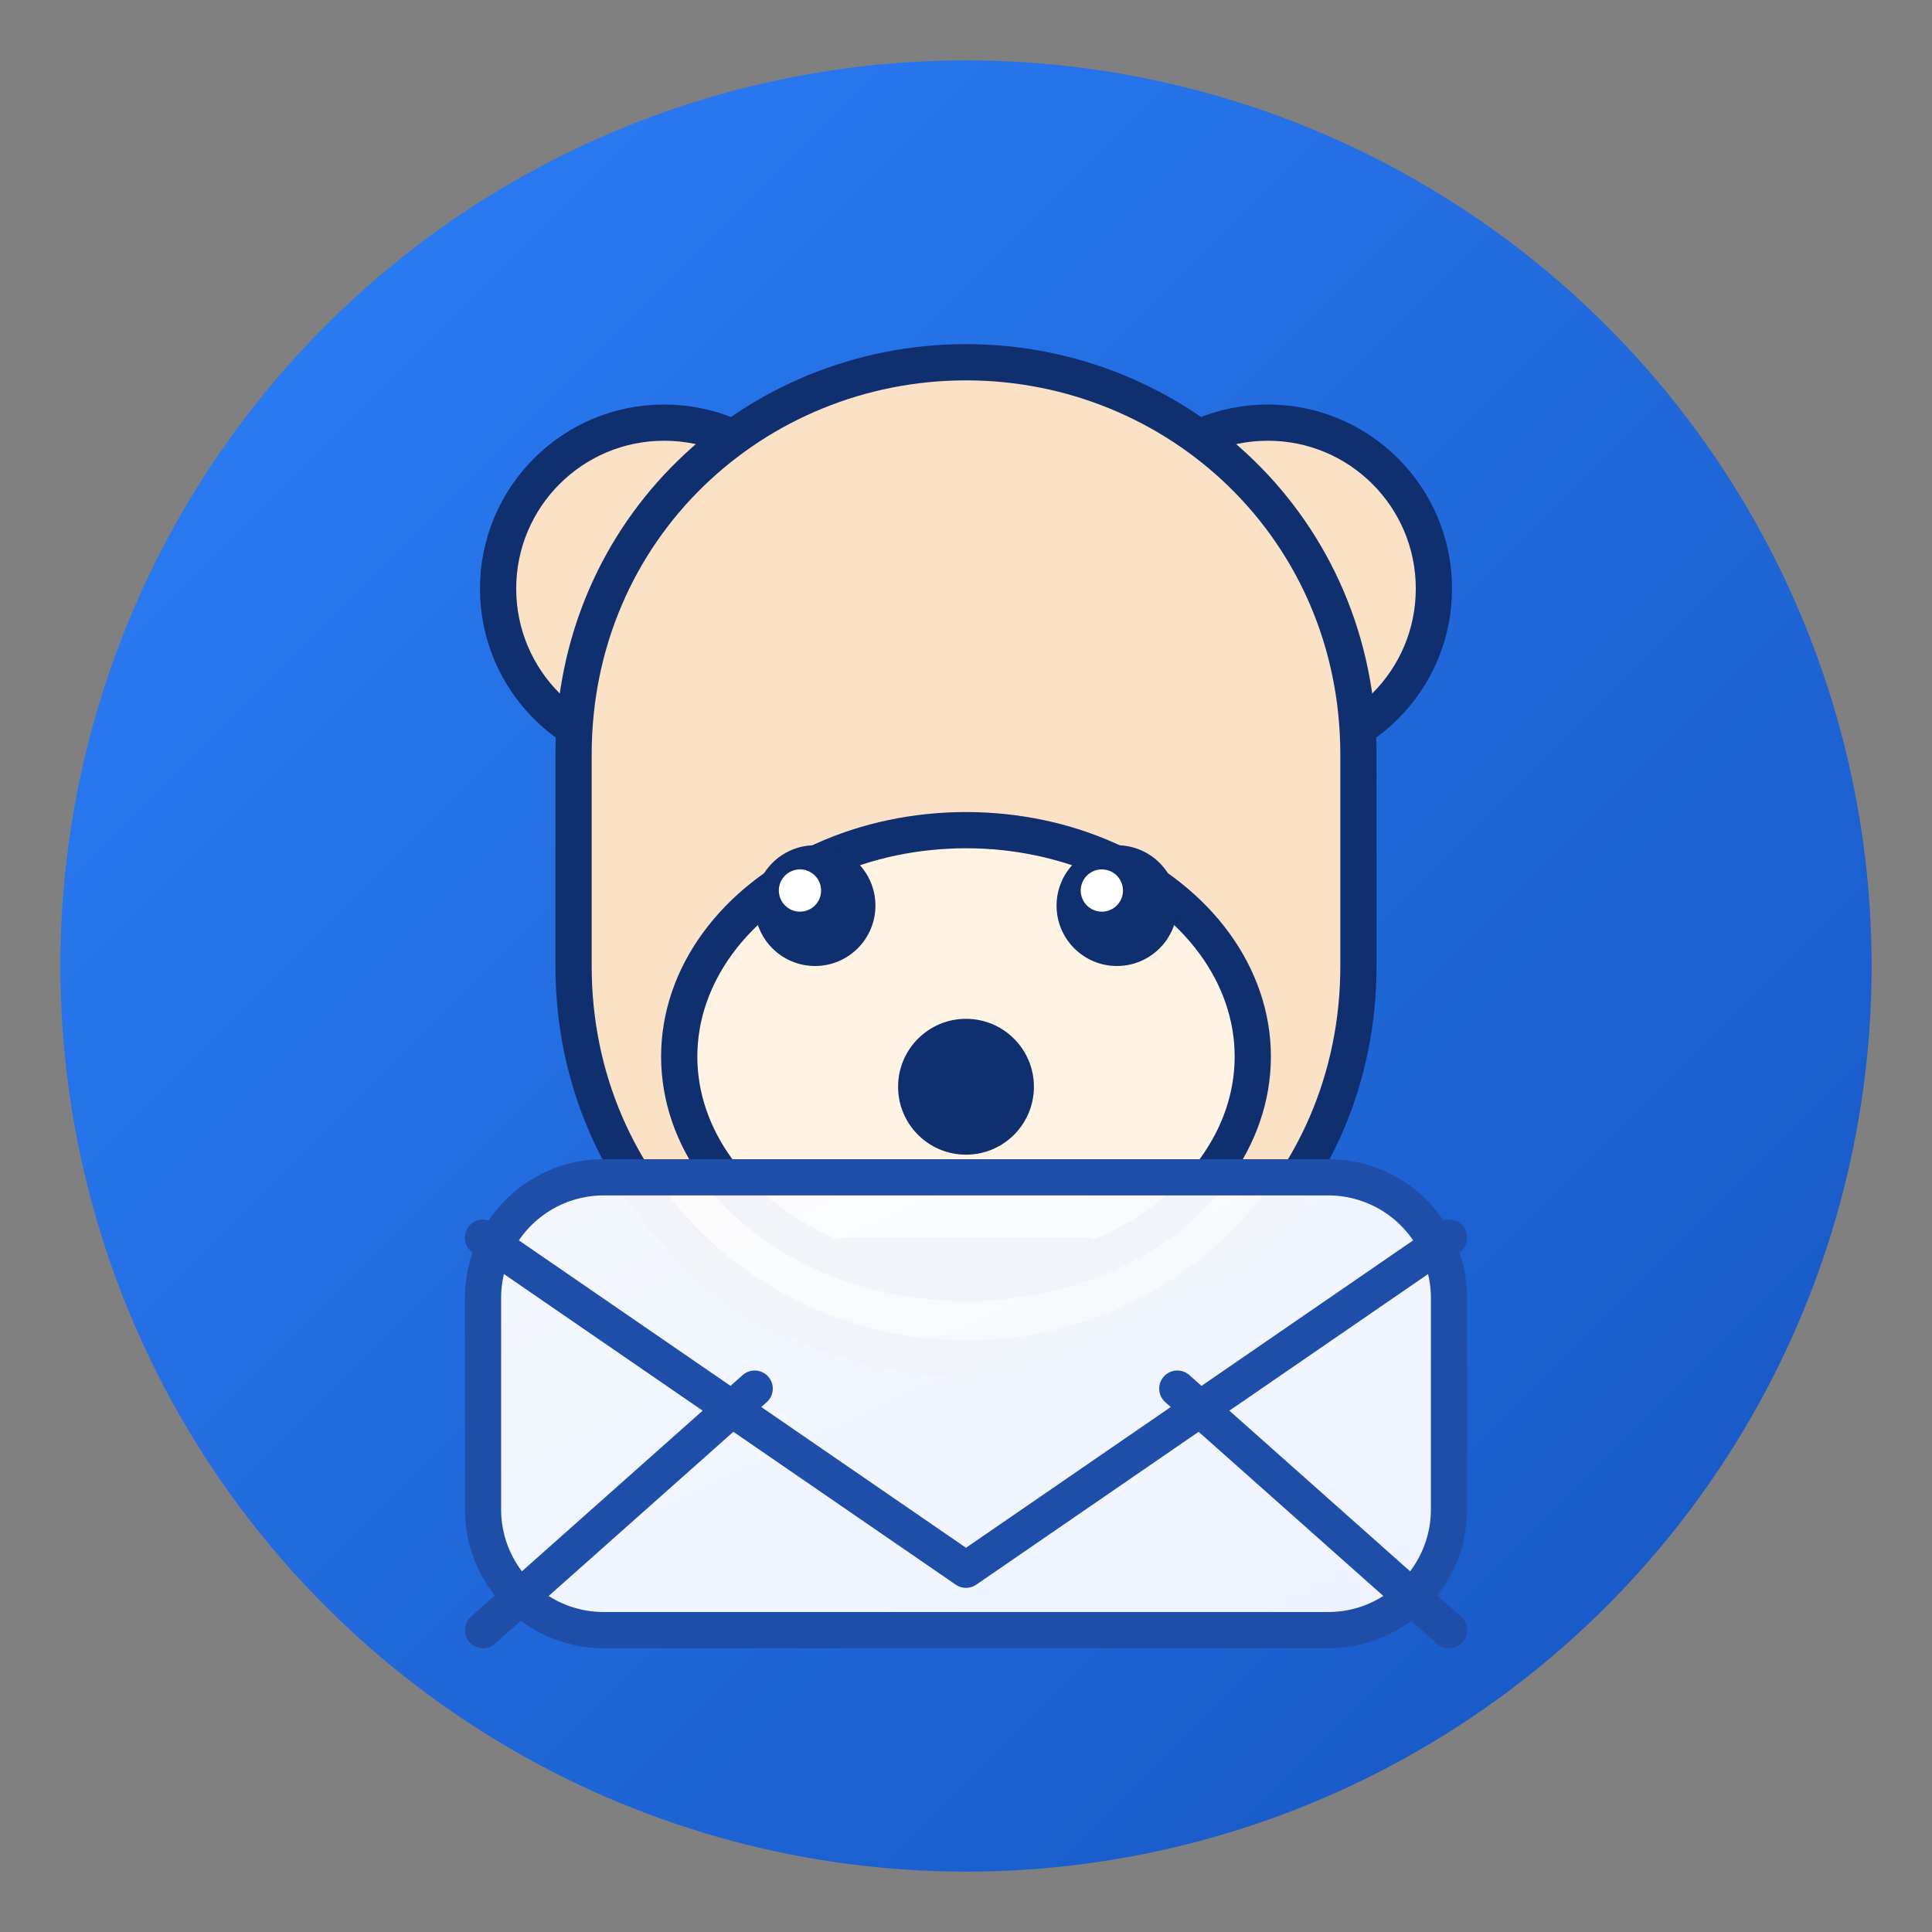 <svg xmlns="http://www.w3.org/2000/svg" viewBox="0 0 128 128" role="img" aria-labelledby="title desc">
  <rect x="0" y="0" width="128" height="128" fill="#808080" stroke="none"/>
  <title id="title">GopherPost Logo</title>
  <desc id="desc">Gopher character holding an envelope on a blue gradient badge</desc>
  <defs>
    <linearGradient id="gp-bg" x1="0%" y1="0%" x2="100%" y2="100%">
      <stop offset="0%" stop-color="#2d7ff9"/>
      <stop offset="100%" stop-color="#1555c0"/>
    </linearGradient>
    <linearGradient id="gp-env" x1="0%" y1="0%" x2="100%" y2="100%">
      <stop offset="0%" stop-color="#ffffff" stop-opacity="0.95"/>
      <stop offset="100%" stop-color="#eef3ff"/>
    </linearGradient>
  </defs>
  <circle cx="64" cy="64" r="60" fill="url(#gp-bg)"/>
  <g stroke="#0f2f6f" stroke-width="2.4" stroke-linejoin="round" stroke-linecap="round">
    <g fill="#fbe1c6">
      <circle cx="44" cy="39" r="11"/>
      <circle cx="84" cy="39" r="11"/>
      <path d="M38 50c0-15 12-26 26-26s26 11 26 26v14c0 15-12 26-26 26S38 79 38 64z"/>
    </g>
    <ellipse cx="64" cy="70" rx="19" ry="15" fill="#fff4e4"/>
    <g fill="#0f2f6f" stroke-width="0">
      <circle cx="54" cy="60" r="4"/>
      <circle cx="74" cy="60" r="4"/>
      <circle cx="64" cy="72" r="4.5"/>
    </g>
    <g fill="#ffffff" stroke-width="0">
      <circle cx="53" cy="59" r="1.4"/>
      <circle cx="73" cy="59" r="1.4"/>
    </g>
    <path d="M56 83h16" stroke="#0f2f6f" stroke-width="2" stroke-linecap="round"/>
  </g>
  <g stroke="#1f4ea8" stroke-width="2.4" stroke-linejoin="round" stroke-linecap="round">
    <path d="M40 78h48a8 8 0 0 1 8 8v14a8 8 0 0 1-8 8H40a8 8 0 0 1-8-8V86a8 8 0 0 1 8-8z" fill="url(#gp-env)"/>
    <path d="M32 82l32 22 32-22" fill="none"/>
    <path d="M32 108l18-16" fill="none"/>
    <path d="M96 108l-18-16" fill="none"/>
  </g>
</svg>

